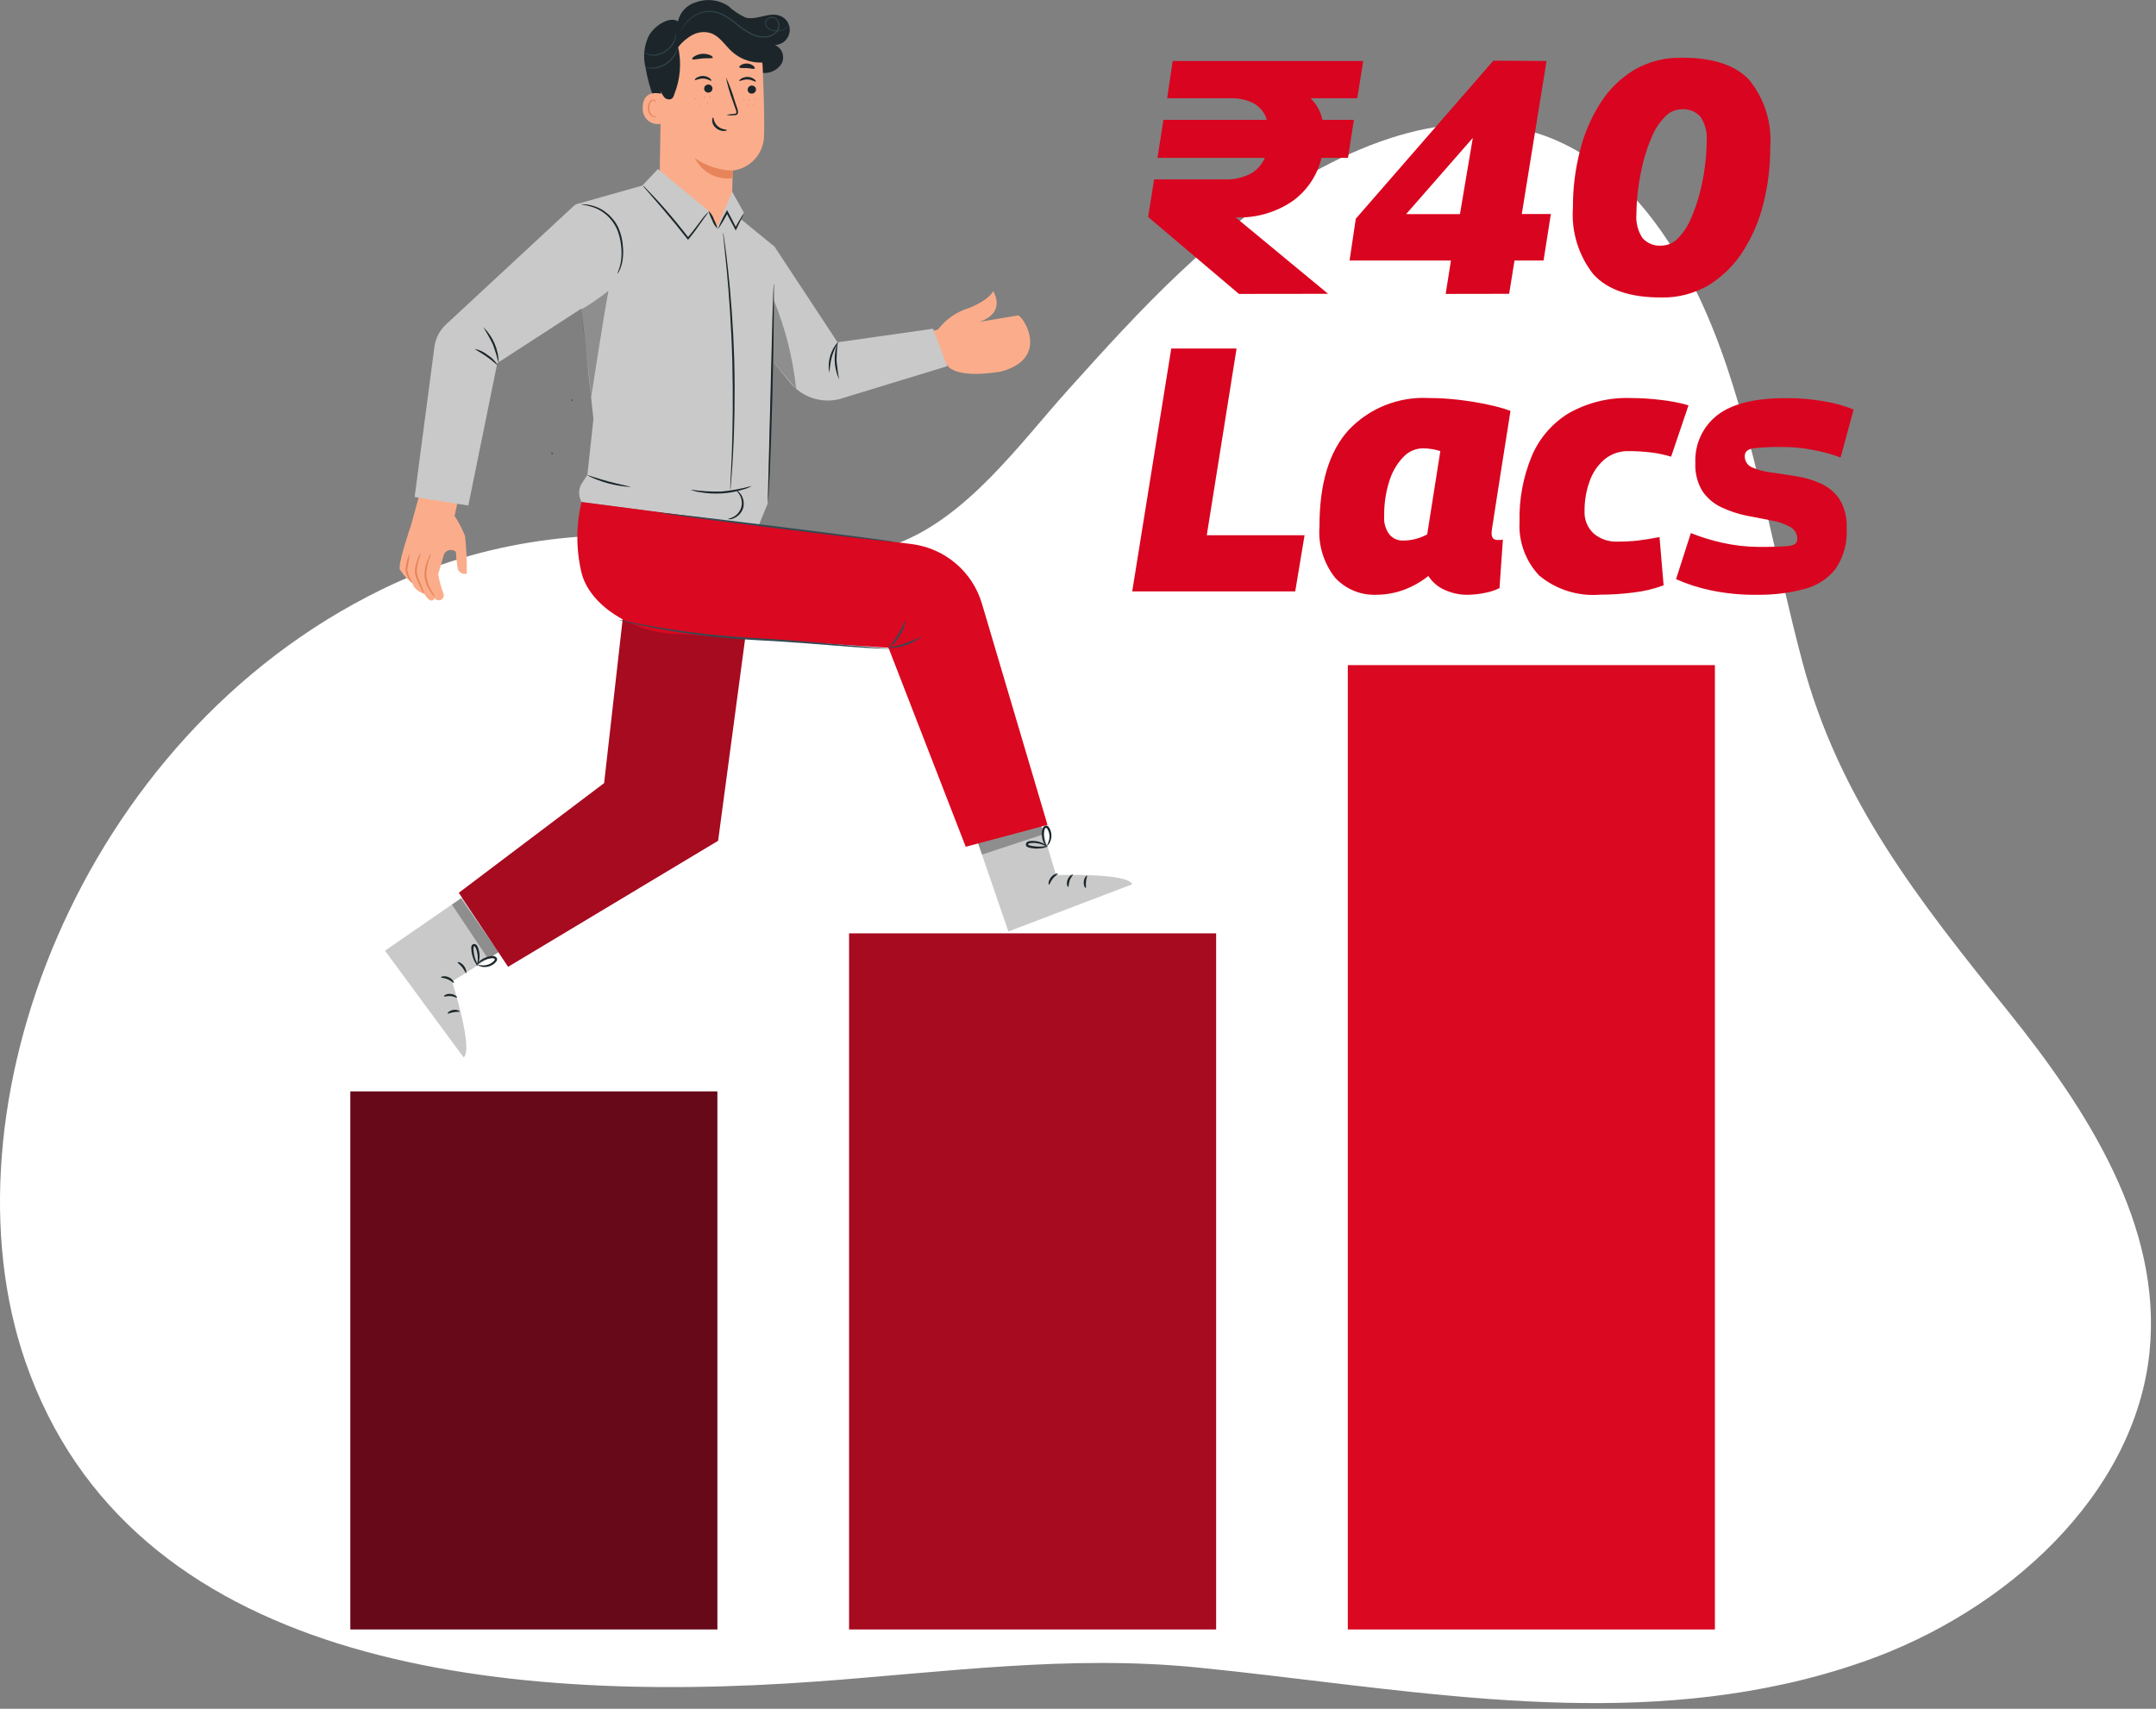 <?xml version="1.0" encoding="UTF-8"?>
<svg xmlns="http://www.w3.org/2000/svg" xmlns:xlink="http://www.w3.org/1999/xlink" width="82pt" height="65pt" viewBox="0 0 82 65" version="1.1">
<rect x="0" y="0" width="82" height="65" fill="#808080" stroke="none"/>
<defs>
<filter id="alpha" filterUnits="objectBoundingBox" x="0%" y="0%" width="100%" height="100%">
  <feColorMatrix type="matrix" in="SourceGraphic" values="0 0 0 0 1 0 0 0 0 1 0 0 0 0 1 0 0 0 1 0"/>
</filter>
<mask id="mask0">
  <g filter="url(#alpha)">
<rect x="0" y="0" width="82" height="65" style="fill:rgb(0%,0%,0%);fill-opacity:0.302;stroke:none;"/>
  </g>
</mask>
<clipPath id="clip1">
  <rect x="0" y="0" width="82" height="65"/>
</clipPath>
<g id="surface5" clip-path="url(#clip1)">
<path style=" stroke:none;fill-rule:nonzero;fill:rgb(1.176%,1.961%,1.569%);fill-opacity:1;" d="M 39.566 31.289 L 39.699 31.734 L 37.348 32.508 L 37.188 32.047 Z M 39.566 31.289 "/>
</g>
<mask id="mask1">
  <g filter="url(#alpha)">
<rect x="0" y="0" width="82" height="65" style="fill:rgb(0%,0%,0%);fill-opacity:0.302;stroke:none;"/>
  </g>
</mask>
<clipPath id="clip2">
  <rect x="0" y="0" width="82" height="65"/>
</clipPath>
<g id="surface8" clip-path="url(#clip2)">
<path style=" stroke:none;fill-rule:nonzero;fill:rgb(1.176%,1.961%,1.569%);fill-opacity:1;" d="M 18.957 36.223 L 18.566 36.473 L 17.188 34.41 L 17.531 34.172 Z M 18.957 36.223 "/>
</g>
<mask id="mask2">
  <g filter="url(#alpha)">
<rect x="0" y="0" width="82" height="65" style="fill:rgb(0%,0%,0%);fill-opacity:0.302;stroke:none;"/>
  </g>
</mask>
<clipPath id="clip3">
  <rect x="0" y="0" width="82" height="65"/>
</clipPath>
<g id="surface11" clip-path="url(#clip3)">
<path style=" stroke:none;fill-rule:nonzero;fill:rgb(1.176%,1.961%,1.569%);fill-opacity:1;" d="M 22.117 11.766 C 22.477 11.559 22.82 11.32 23.141 11.059 C 22.91 12.336 22.684 13.848 22.48 15.129 C 22.398 13.996 22.199 12.898 22.117 11.766 "/>
</g>
<mask id="mask3">
  <g filter="url(#alpha)">
<rect x="0" y="0" width="82" height="65" style="fill:rgb(0%,0%,0%);fill-opacity:0.302;stroke:none;"/>
  </g>
</mask>
<clipPath id="clip4">
  <rect x="0" y="0" width="82" height="65"/>
</clipPath>
<g id="surface14" clip-path="url(#clip4)">
<path style=" stroke:none;fill-rule:nonzero;fill:rgb(1.176%,1.961%,1.569%);fill-opacity:1;" d="M 29.375 13.727 C 29.375 13.727 30.301 14.82 30.281 14.789 C 30.156 13.629 29.871 12.492 29.43 11.414 "/>
</g>
</defs>
<g id="surface1">
<path style=" stroke:none;fill-rule:nonzero;fill:rgb(100%,100%,100%);fill-opacity:1;" d="M 67.855 64.062 C 60.473 65.688 52.93 64.168 45.535 63.43 C 40.668 62.945 35.977 63.605 31.098 63.961 C 18.691 64.871 4.934 63.27 0.965 51.793 C -2.34 42.227 3.004 28.039 14.52 22.422 C 18.504 20.477 22.559 20.094 26.516 20.492 C 28.891 20.734 31.543 21.645 34.102 20.684 C 36.801 19.672 38.801 16.855 40.625 14.828 C 43.34 11.809 46.207 8.645 49.852 6.605 C 58.211 1.926 63.18 6.488 65.691 13.988 C 66.91 17.637 67.559 21.438 68.543 25.148 C 69.938 30.41 72.961 34.23 76.371 38.465 C 79.402 42.234 82.242 46.645 81.754 51.43 C 81.199 56.859 76.312 61.312 70.867 63.211 C 69.879 63.555 68.875 63.84 67.855 64.062 "/>
<path style=" stroke:none;fill-rule:nonzero;fill:rgb(40.392%,3.529%,9.804%);fill-opacity:1;" d="M 13.324 41.516 L 27.285 41.516 L 27.285 61.984 L 13.324 61.984 Z M 13.324 41.516 "/>
<path style=" stroke:none;fill-rule:nonzero;fill:rgb(65.098%,4.314%,12.549%);fill-opacity:1;" d="M 32.293 35.504 L 46.254 35.504 L 46.254 61.984 L 32.293 61.984 Z M 32.293 35.504 "/>
<path style=" stroke:none;fill-rule:nonzero;fill:rgb(85.49%,3.137%,12.549%);fill-opacity:1;" d="M 51.262 25.301 L 65.223 25.301 L 65.223 61.984 L 51.262 61.984 Z M 51.262 25.301 "/>
<path style=" stroke:none;fill-rule:nonzero;fill:rgb(98.431%,67.843%,54.51%);fill-opacity:1;" d="M 38.688 12.004 C 38.809 11.855 40.059 13.625 38.039 14.141 C 36.227 14.422 36.023 13.883 36.023 13.883 L 34.18 14.227 L 33.73 13.027 L 35.676 12.535 C 35.973 12.145 36.383 11.859 36.852 11.719 C 37.668 11.387 37.77 11.074 37.77 11.074 C 37.77 11.074 38.309 11.879 37.246 12.246 "/>
<path style=" stroke:none;fill-rule:nonzero;fill:rgb(98.431%,67.843%,54.51%);fill-opacity:1;" d="M 17.562 18.383 L 17.289 19.625 C 17.449 19.867 17.582 20.125 17.688 20.395 C 17.738 20.867 17.762 21.348 17.754 21.824 C 17.617 21.859 17.477 21.789 17.418 21.664 C 17.375 21.441 17.352 21.219 17.34 20.992 C 17.266 20.926 17.164 20.902 17.066 20.93 C 16.973 20.957 16.898 21.031 16.871 21.129 C 16.785 21.434 16.688 21.785 16.664 21.828 C 16.707 22.086 16.773 22.34 16.867 22.582 C 16.898 22.66 16.867 22.75 16.801 22.801 C 16.73 22.852 16.637 22.848 16.57 22.797 C 16.555 22.785 16.543 22.77 16.539 22.75 C 16.539 22.75 16.41 23.047 16.141 22.594 C 16.141 22.594 15.75 22.477 15.688 22.184 C 15.496 22.043 15.336 21.867 15.207 21.664 C 15.125 21.453 15.629 19.992 15.629 19.992 L 16.199 17.922 Z M 17.562 18.383 "/>
<path style=" stroke:none;fill-rule:nonzero;fill:rgb(90.98%,51.765%,35.294%);fill-opacity:1;" d="M 16.395 21.047 C 16.344 21.121 16.301 21.199 16.273 21.285 C 16.18 21.484 16.137 21.703 16.145 21.926 C 16.172 22.145 16.258 22.352 16.387 22.531 C 16.43 22.605 16.488 22.676 16.555 22.738 C 16.52 22.656 16.477 22.578 16.43 22.504 C 16.316 22.324 16.242 22.125 16.215 21.918 C 16.207 21.707 16.242 21.496 16.316 21.301 C 16.352 21.219 16.379 21.133 16.395 21.047 Z M 16.395 21.047 "/>
<path style=" stroke:none;fill-rule:nonzero;fill:rgb(90.98%,51.765%,35.294%);fill-opacity:1;" d="M 16.016 21.031 C 15.957 21.094 15.914 21.164 15.891 21.246 C 15.859 21.328 15.832 21.414 15.812 21.5 C 15.781 21.605 15.773 21.719 15.789 21.832 C 15.812 21.938 15.852 22.043 15.898 22.141 L 16.012 22.379 C 16.043 22.457 16.082 22.527 16.133 22.59 C 16.117 22.512 16.094 22.434 16.059 22.359 C 16.031 22.289 15.996 22.207 15.961 22.117 C 15.918 22.02 15.883 21.922 15.859 21.82 C 15.848 21.715 15.852 21.613 15.875 21.512 C 15.895 21.418 15.918 21.332 15.938 21.262 C 15.98 21.117 16.023 21.039 16.016 21.031 Z M 16.016 21.031 "/>
<path style=" stroke:none;fill-rule:nonzero;fill:rgb(90.98%,51.765%,35.294%);fill-opacity:1;" d="M 15.578 21.055 C 15.496 21.238 15.441 21.434 15.426 21.637 C 15.418 21.68 15.422 21.727 15.438 21.77 C 15.449 21.809 15.461 21.844 15.477 21.879 C 15.5 21.938 15.531 21.996 15.566 22.051 C 15.625 22.145 15.68 22.188 15.688 22.184 C 15.691 22.18 15.656 22.121 15.609 22.027 C 15.586 21.98 15.559 21.922 15.535 21.855 C 15.523 21.82 15.512 21.785 15.504 21.75 C 15.492 21.719 15.488 21.684 15.492 21.648 C 15.523 21.484 15.547 21.336 15.562 21.23 C 15.574 21.172 15.578 21.113 15.578 21.055 Z M 15.578 21.055 "/>
<path style=" stroke:none;fill-rule:nonzero;fill:rgb(78.824%,78.824%,78.824%);fill-opacity:1;" d="M 35.488 12.504 L 31.855 13.02 L 29.461 9.387 L 28.156 12.25 L 30.055 14.559 C 30.504 15.105 31.219 15.348 31.906 15.188 L 36.023 13.93 Z M 35.488 12.504 "/>
<path style=" stroke:none;fill-rule:nonzero;fill:rgb(78.824%,78.824%,78.824%);fill-opacity:1;" d="M 39.422 30.793 L 40.164 33.289 C 40.164 33.289 42.883 33.191 43.062 33.637 L 38.352 35.434 L 37.035 31.598 Z M 39.422 30.793 "/>
<path style=" stroke:none;fill-rule:nonzero;fill:rgb(10.98%,14.902%,16.471%);fill-opacity:1;" d="M 40.234 33.238 C 40.242 33.258 40.129 33.309 40.039 33.426 C 39.949 33.539 39.922 33.656 39.898 33.652 C 39.871 33.652 39.863 33.508 39.973 33.371 C 40.082 33.234 40.23 33.215 40.234 33.238 Z M 40.234 33.238 "/>
<path style=" stroke:none;fill-rule:nonzero;fill:rgb(10.98%,14.902%,16.471%);fill-opacity:1;" d="M 40.805 33.273 C 40.816 33.293 40.73 33.367 40.684 33.492 C 40.641 33.621 40.652 33.73 40.629 33.738 C 40.602 33.746 40.543 33.621 40.605 33.461 C 40.664 33.305 40.797 33.254 40.805 33.273 Z M 40.805 33.273 "/>
<path style=" stroke:none;fill-rule:nonzero;fill:rgb(10.98%,14.902%,16.471%);fill-opacity:1;" d="M 41.293 33.777 C 41.273 33.789 41.203 33.684 41.219 33.531 C 41.234 33.383 41.328 33.297 41.344 33.312 C 41.359 33.328 41.312 33.422 41.305 33.543 C 41.293 33.664 41.316 33.766 41.293 33.777 Z M 41.293 33.777 "/>
<path style=" stroke:none;fill-rule:nonzero;fill:rgb(78.824%,78.824%,78.824%);fill-opacity:1;" d="M 40 32.688 C 40 32.711 39.879 32.715 39.754 32.77 C 39.625 32.824 39.535 32.898 39.516 32.883 C 39.496 32.867 39.566 32.75 39.719 32.688 C 39.875 32.625 40.008 32.664 40 32.688 Z M 40 32.688 "/>
<use xlink:href="#surface5" mask="url(#mask0)"/>
<path style=" stroke:none;fill-rule:nonzero;fill:rgb(10.98%,14.902%,16.471%);fill-opacity:1;" d="M 39.844 32.188 C 39.77 32.234 39.688 32.262 39.602 32.266 C 39.512 32.281 39.418 32.285 39.324 32.273 C 39.27 32.27 39.219 32.262 39.164 32.25 C 39.133 32.242 39.102 32.23 39.074 32.219 C 39.031 32.195 39.008 32.145 39.02 32.098 C 39.031 32.055 39.062 32.023 39.105 32.008 C 39.133 31.996 39.164 31.992 39.195 31.992 C 39.254 31.984 39.309 31.984 39.363 31.992 C 39.457 32 39.547 32.023 39.633 32.062 C 39.781 32.125 39.844 32.199 39.84 32.207 C 39.836 32.215 39.754 32.164 39.613 32.117 C 39.531 32.09 39.445 32.074 39.359 32.066 C 39.309 32.062 39.258 32.066 39.207 32.07 C 39.152 32.074 39.109 32.09 39.102 32.117 C 39.102 32.125 39.102 32.129 39.117 32.141 C 39.137 32.152 39.16 32.16 39.184 32.164 C 39.234 32.176 39.281 32.188 39.332 32.191 C 39.422 32.203 39.508 32.207 39.598 32.203 C 39.676 32.191 39.762 32.188 39.844 32.188 Z M 39.844 32.188 "/>
<path style=" stroke:none;fill-rule:nonzero;fill:rgb(10.98%,14.902%,16.471%);fill-opacity:1;" d="M 39.824 32.23 C 39.816 32.238 39.738 32.168 39.68 32.02 C 39.645 31.934 39.629 31.84 39.625 31.746 C 39.621 31.691 39.625 31.637 39.637 31.582 C 39.641 31.508 39.684 31.441 39.75 31.41 C 39.793 31.395 39.84 31.41 39.871 31.441 C 39.891 31.465 39.91 31.492 39.926 31.52 C 39.949 31.57 39.969 31.625 39.98 31.684 C 39.996 31.777 39.992 31.875 39.961 31.965 C 39.914 32.121 39.824 32.18 39.816 32.172 C 39.852 32.102 39.879 32.023 39.902 31.949 C 39.922 31.867 39.922 31.781 39.902 31.699 C 39.895 31.648 39.875 31.605 39.852 31.562 C 39.828 31.512 39.793 31.48 39.777 31.492 C 39.754 31.496 39.723 31.551 39.719 31.598 C 39.711 31.648 39.703 31.695 39.703 31.746 C 39.703 31.832 39.715 31.918 39.738 32 C 39.777 32.145 39.832 32.223 39.824 32.23 Z M 39.824 32.23 "/>
<path style=" stroke:none;fill-rule:nonzero;fill:rgb(78.824%,78.824%,78.824%);fill-opacity:1;" d="M 19.391 35.949 L 17.195 37.336 C 17.195 37.336 18.02 39.926 17.633 40.223 L 14.641 36.164 L 17.977 33.863 Z M 19.391 35.949 "/>
<path style=" stroke:none;fill-rule:nonzero;fill:rgb(10.98%,14.902%,16.471%);fill-opacity:1;" d="M 17.262 37.391 C 17.242 37.402 17.164 37.309 17.027 37.25 C 16.895 37.195 16.773 37.203 16.77 37.176 C 16.766 37.152 16.902 37.102 17.062 37.172 C 17.223 37.242 17.281 37.379 17.262 37.391 Z M 17.262 37.391 "/>
<path style=" stroke:none;fill-rule:nonzero;fill:rgb(10.98%,14.902%,16.471%);fill-opacity:1;" d="M 17.379 37.949 C 17.363 37.969 17.266 37.898 17.137 37.891 C 17.004 37.883 16.898 37.922 16.883 37.902 C 16.871 37.879 16.98 37.789 17.145 37.809 C 17.309 37.824 17.398 37.934 17.379 37.949 Z M 17.379 37.949 "/>
<path style=" stroke:none;fill-rule:nonzero;fill:rgb(10.98%,14.902%,16.471%);fill-opacity:1;" d="M 17.023 38.555 C 17.008 38.539 17.09 38.441 17.238 38.418 C 17.383 38.395 17.492 38.457 17.48 38.48 C 17.469 38.5 17.371 38.48 17.25 38.504 C 17.129 38.523 17.039 38.57 17.023 38.555 Z M 17.023 38.555 "/>
<path style=" stroke:none;fill-rule:nonzero;fill:rgb(10.98%,14.902%,16.471%);fill-opacity:1;" d="M 17.727 37.016 C 17.703 37.02 17.668 36.906 17.582 36.797 C 17.492 36.691 17.398 36.625 17.406 36.602 C 17.418 36.578 17.547 36.613 17.648 36.746 C 17.746 36.879 17.75 37.016 17.727 37.016 Z M 17.727 37.016 "/>
<use xlink:href="#surface8" mask="url(#mask1)"/>
<path style=" stroke:none;fill-rule:nonzero;fill:rgb(10.98%,14.902%,16.471%);fill-opacity:1;" d="M 18.164 36.73 C 18.156 36.734 18.09 36.66 18.023 36.52 C 17.988 36.434 17.961 36.348 17.941 36.254 C 17.934 36.203 17.926 36.148 17.926 36.094 C 17.922 36.059 17.922 36.027 17.93 35.996 C 17.941 35.945 17.984 35.914 18.031 35.91 C 18.074 35.91 18.117 35.934 18.141 35.969 C 18.16 35.996 18.172 36.023 18.184 36.055 C 18.203 36.105 18.215 36.16 18.227 36.215 C 18.242 36.305 18.246 36.402 18.23 36.492 C 18.207 36.652 18.156 36.738 18.145 36.73 C 18.137 36.727 18.164 36.637 18.172 36.488 C 18.176 36.402 18.168 36.312 18.148 36.23 C 18.137 36.18 18.125 36.129 18.105 36.082 C 18.086 36.035 18.059 35.992 18.035 35.996 C 18.023 35.996 18.02 36 18.012 36.016 C 18.008 36.039 18.008 36.062 18.008 36.086 C 18.012 36.227 18.035 36.363 18.082 36.496 C 18.117 36.57 18.145 36.648 18.164 36.73 Z M 18.164 36.73 "/>
<path style=" stroke:none;fill-rule:nonzero;fill:rgb(10.98%,14.902%,16.471%);fill-opacity:1;" d="M 18.117 36.723 C 18.109 36.715 18.156 36.625 18.281 36.527 C 18.355 36.473 18.441 36.43 18.531 36.402 C 18.582 36.387 18.637 36.375 18.691 36.367 C 18.766 36.352 18.84 36.375 18.887 36.43 C 18.914 36.469 18.914 36.52 18.887 36.555 C 18.871 36.582 18.848 36.609 18.824 36.629 C 18.785 36.672 18.738 36.703 18.684 36.727 C 18.598 36.77 18.504 36.789 18.41 36.785 C 18.246 36.777 18.164 36.707 18.168 36.703 C 18.25 36.715 18.328 36.723 18.406 36.723 C 18.492 36.719 18.574 36.695 18.652 36.656 C 18.695 36.633 18.734 36.605 18.77 36.57 C 18.809 36.535 18.832 36.492 18.816 36.48 C 18.785 36.453 18.738 36.445 18.699 36.453 C 18.648 36.457 18.602 36.465 18.551 36.477 C 18.469 36.5 18.391 36.535 18.316 36.578 C 18.191 36.656 18.129 36.73 18.117 36.723 Z M 18.117 36.723 "/>
<path style=" stroke:none;fill-rule:nonzero;fill:rgb(10.98%,14.902%,16.471%);fill-opacity:1;" d="M 29.668 0.602 C 29.254 0.438 28.785 0.785 28.355 0.668 C 28.109 0.555 27.887 0.402 27.688 0.219 C 27.328 -0.012 26.883 -0.062 26.48 0.082 C 26.133 0.176 25.863 0.457 25.785 0.812 C 25.473 0.602 24.895 0.973 24.68 1.355 C 24.492 1.738 24.449 2.172 24.555 2.586 C 24.68 3.336 24.953 4.055 25.355 4.699 C 25.391 4.754 25.449 4.82 25.512 4.797 C 25.559 4.781 25.574 4.73 25.586 4.684 C 25.656 4.293 25.68 3.895 25.652 3.5 C 25.629 3.105 25.684 2.707 25.812 2.336 C 25.953 1.953 26.281 1.676 26.68 1.602 C 26.973 1.582 27.262 1.668 27.5 1.844 C 27.742 2.008 27.953 2.215 28.184 2.395 C 28.406 2.586 28.676 2.715 28.965 2.77 C 29.258 2.812 29.555 2.684 29.719 2.434 C 29.793 2.309 29.805 2.156 29.758 2.016 C 29.711 1.879 29.605 1.77 29.473 1.711 C 29.746 1.707 29.98 1.508 30.027 1.238 C 30.078 0.969 29.93 0.699 29.672 0.602 Z M 29.668 0.602 "/>
<path style=" stroke:none;fill-rule:nonzero;fill:rgb(98.431%,67.843%,54.51%);fill-opacity:1;" d="M 27.848 7.332 L 27.867 6.488 C 28.512 6.41 29.012 5.887 29.055 5.238 C 29.082 4.699 29.051 3.582 29.008 2.57 C 28.965 1.48 28.094 0.609 27.008 0.566 L 26.902 0.559 C 25.734 0.582 25.102 1.586 25.152 2.754 L 25.082 7.273 C 25.07 8.035 25.672 8.664 26.434 8.68 L 26.48 9.098 C 27.242 9.113 27.828 8.098 27.848 7.332 Z M 27.848 7.332 "/>
<path style=" stroke:none;fill-rule:nonzero;fill:rgb(90.98%,51.765%,35.294%);fill-opacity:1;" d="M 27.871 6.488 C 27.355 6.477 26.852 6.312 26.43 6.016 C 26.691 6.551 27.27 6.859 27.863 6.777 Z M 27.871 6.488 "/>
<path style=" stroke:none;fill-rule:nonzero;fill:rgb(10.98%,14.902%,16.471%);fill-opacity:1;" d="M 28.754 3.406 C 28.75 3.492 28.68 3.562 28.594 3.562 C 28.551 3.562 28.512 3.547 28.48 3.52 C 28.453 3.492 28.434 3.453 28.434 3.41 C 28.438 3.324 28.508 3.254 28.594 3.254 C 28.637 3.254 28.676 3.27 28.707 3.297 C 28.734 3.324 28.754 3.363 28.754 3.406 Z M 28.754 3.406 "/>
<path style=" stroke:none;fill-rule:nonzero;fill:rgb(10.98%,14.902%,16.471%);fill-opacity:1;" d="M 28.746 3.105 C 28.727 3.125 28.609 3.031 28.438 3.023 C 28.262 3.016 28.137 3.098 28.117 3.078 C 28.109 3.066 28.133 3.031 28.188 2.992 C 28.266 2.945 28.355 2.922 28.445 2.926 C 28.535 2.93 28.621 2.961 28.691 3.016 C 28.742 3.059 28.758 3.098 28.746 3.105 Z M 28.746 3.105 "/>
<path style=" stroke:none;fill-rule:nonzero;fill:rgb(10.98%,14.902%,16.471%);fill-opacity:1;" d="M 27.098 3.367 C 27.098 3.453 27.027 3.523 26.941 3.523 C 26.898 3.523 26.859 3.512 26.828 3.48 C 26.797 3.453 26.781 3.414 26.781 3.371 C 26.781 3.285 26.852 3.215 26.941 3.215 C 26.98 3.215 27.023 3.23 27.051 3.258 C 27.082 3.289 27.098 3.328 27.098 3.367 Z M 27.098 3.367 "/>
<path style=" stroke:none;fill-rule:nonzero;fill:rgb(10.98%,14.902%,16.471%);fill-opacity:1;" d="M 27.055 3.07 C 27.035 3.09 26.918 2.996 26.746 2.988 C 26.574 2.984 26.445 3.066 26.426 3.043 C 26.418 3.035 26.438 2.992 26.496 2.957 C 26.652 2.859 26.852 2.867 27 2.98 C 27.047 3.023 27.066 3.062 27.055 3.07 Z M 27.055 3.07 "/>
<path style=" stroke:none;fill-rule:nonzero;fill:rgb(10.98%,14.902%,16.471%);fill-opacity:1;" d="M 27.629 4.371 C 27.723 4.348 27.816 4.336 27.91 4.332 C 27.953 4.328 27.996 4.324 28.004 4.293 C 28.012 4.246 28 4.203 27.98 4.16 L 27.863 3.824 C 27.754 3.535 27.668 3.238 27.609 2.934 C 27.738 3.215 27.848 3.504 27.934 3.801 L 28.047 4.141 C 28.07 4.195 28.074 4.258 28.062 4.316 C 28.047 4.348 28.02 4.371 27.984 4.379 C 27.961 4.383 27.938 4.383 27.914 4.383 C 27.816 4.395 27.723 4.391 27.629 4.371 Z M 27.629 4.371 "/>
<path style=" stroke:none;fill-rule:nonzero;fill:rgb(10.98%,14.902%,16.471%);fill-opacity:1;" d="M 27.117 4.469 C 27.145 4.469 27.137 4.656 27.293 4.797 C 27.449 4.938 27.648 4.922 27.648 4.949 C 27.648 4.961 27.602 4.984 27.52 4.984 C 27.41 4.98 27.305 4.938 27.223 4.863 C 27.141 4.797 27.094 4.699 27.086 4.594 C 27.082 4.516 27.105 4.469 27.117 4.469 Z M 27.117 4.469 "/>
<path style=" stroke:none;fill-rule:nonzero;fill:rgb(10.98%,14.902%,16.471%);fill-opacity:1;" d="M 27.109 2.191 C 27.09 2.234 26.918 2.207 26.719 2.223 C 26.516 2.242 26.352 2.289 26.328 2.246 C 26.316 2.223 26.348 2.18 26.414 2.141 C 26.594 2.031 26.816 2.016 27.012 2.098 C 27.078 2.129 27.117 2.168 27.109 2.191 Z M 27.109 2.191 "/>
<path style=" stroke:none;fill-rule:nonzero;fill:rgb(10.98%,14.902%,16.471%);fill-opacity:1;" d="M 28.703 2.605 C 28.672 2.645 28.555 2.598 28.41 2.59 C 28.27 2.582 28.148 2.605 28.121 2.562 C 28.109 2.543 28.129 2.504 28.184 2.473 C 28.332 2.387 28.516 2.398 28.652 2.504 C 28.703 2.547 28.719 2.59 28.703 2.605 Z M 28.703 2.605 "/>
<path style=" stroke:none;fill-rule:nonzero;fill:rgb(98.431%,67.843%,54.51%);fill-opacity:1;" d="M 25.215 3.586 C 25.195 3.578 24.453 3.328 24.445 4.094 C 24.43 4.289 24.512 4.48 24.668 4.602 C 24.82 4.719 25.027 4.754 25.211 4.688 C 25.215 4.664 25.215 3.586 25.215 3.586 Z M 25.215 3.586 "/>
<path style=" stroke:none;fill-rule:nonzero;fill:rgb(90.98%,51.765%,35.294%);fill-opacity:1;" d="M 24.98 4.395 C 24.977 4.395 24.969 4.402 24.945 4.414 C 24.914 4.426 24.879 4.426 24.848 4.414 C 24.746 4.348 24.688 4.234 24.695 4.117 C 24.695 4.051 24.707 3.984 24.734 3.926 C 24.75 3.875 24.789 3.84 24.836 3.824 C 24.867 3.816 24.902 3.832 24.914 3.863 C 24.922 3.883 24.922 3.898 24.922 3.898 C 24.926 3.898 24.938 3.887 24.934 3.855 C 24.93 3.836 24.918 3.816 24.906 3.805 C 24.883 3.789 24.855 3.781 24.832 3.785 C 24.766 3.797 24.715 3.844 24.691 3.902 C 24.656 3.969 24.641 4.043 24.641 4.117 C 24.633 4.258 24.707 4.391 24.836 4.449 C 24.875 4.465 24.922 4.457 24.957 4.43 C 24.977 4.414 24.984 4.398 24.98 4.395 Z M 24.98 4.395 "/>
<path style=" stroke:none;fill-rule:nonzero;fill:rgb(10.98%,14.902%,16.471%);fill-opacity:1;" d="M 29.258 2.344 C 28.75 2.453 28.219 2.309 27.836 1.961 C 27.57 1.719 27.375 1.379 27.035 1.262 C 26.805 1.188 26.555 1.215 26.34 1.328 C 26.129 1.441 25.941 1.602 25.793 1.793 C 25.926 2.391 25.875 3.016 25.645 3.586 C 25.633 3.652 25.598 3.711 25.547 3.758 C 25.441 3.809 25.312 3.773 25.246 3.676 C 25.137 3.531 25.07 3.355 25.059 3.172 C 24.996 2.758 25.012 2.336 25.113 1.93 C 25.219 1.52 25.438 1.152 25.75 0.871 C 26.148 0.527 26.668 0.355 27.195 0.391 C 27.719 0.426 28.215 0.625 28.617 0.965 C 28.812 1.109 28.965 1.305 29.066 1.523 "/>
<path style=" stroke:none;fill-rule:nonzero;fill:rgb(20.392%,28.627%,32.157%);fill-opacity:1;" d="M 29.98 0.883 C 29.98 0.906 29.977 0.93 29.973 0.949 C 29.949 1.012 29.91 1.066 29.855 1.105 C 29.773 1.16 29.672 1.191 29.566 1.188 C 29.504 1.188 29.441 1.184 29.379 1.168 C 29.309 1.152 29.242 1.121 29.188 1.07 C 29.125 1.016 29.094 0.934 29.102 0.848 C 29.117 0.758 29.184 0.688 29.27 0.66 C 29.312 0.645 29.363 0.641 29.41 0.648 C 29.457 0.656 29.504 0.68 29.539 0.711 C 29.609 0.785 29.648 0.883 29.641 0.984 C 29.637 1.094 29.59 1.191 29.508 1.262 C 29.43 1.336 29.332 1.387 29.227 1.41 C 29.004 1.449 28.773 1.418 28.574 1.312 C 28.379 1.211 28.191 1.09 28.023 0.945 C 27.867 0.816 27.699 0.699 27.523 0.598 C 27.363 0.508 27.188 0.457 27.004 0.449 C 26.844 0.445 26.688 0.48 26.539 0.547 C 26.332 0.645 26.148 0.797 26.016 0.988 C 25.965 1.055 25.934 1.109 25.91 1.145 L 25.875 1.203 L 25.906 1.141 C 25.934 1.086 25.965 1.031 26.004 0.977 C 26.137 0.781 26.316 0.625 26.527 0.52 C 26.676 0.449 26.84 0.414 27.004 0.414 C 27.191 0.422 27.375 0.473 27.539 0.562 C 27.719 0.668 27.887 0.785 28.047 0.914 C 28.215 1.055 28.398 1.176 28.59 1.273 C 28.785 1.375 29.004 1.41 29.219 1.371 C 29.316 1.348 29.41 1.301 29.484 1.234 C 29.555 1.168 29.598 1.078 29.605 0.984 C 29.613 0.891 29.582 0.801 29.516 0.734 C 29.453 0.68 29.363 0.66 29.281 0.691 C 29.203 0.711 29.145 0.773 29.129 0.852 C 29.125 0.926 29.152 1 29.207 1.051 C 29.258 1.098 29.316 1.129 29.383 1.145 C 29.445 1.156 29.508 1.164 29.566 1.164 C 29.668 1.172 29.766 1.145 29.848 1.09 C 29.898 1.055 29.941 1.004 29.965 0.945 C 29.969 0.926 29.977 0.906 29.98 0.883 Z M 29.98 0.883 "/>
<path style=" stroke:none;fill-rule:nonzero;fill:rgb(20.392%,28.627%,32.157%);fill-opacity:1;" d="M 24.516 2.008 C 24.59 2.039 24.668 2.062 24.746 2.078 C 24.832 2.09 24.922 2.086 25.004 2.062 C 25.109 2.035 25.207 1.992 25.297 1.938 C 25.461 1.832 25.586 1.676 25.656 1.492 C 25.684 1.418 25.703 1.34 25.715 1.258 C 25.719 1.281 25.719 1.305 25.715 1.324 C 25.711 1.387 25.699 1.445 25.68 1.504 C 25.617 1.695 25.488 1.859 25.316 1.969 C 25.223 2.027 25.117 2.07 25.012 2.098 C 24.922 2.117 24.832 2.121 24.742 2.105 C 24.68 2.094 24.625 2.074 24.57 2.047 C 24.551 2.039 24.531 2.023 24.516 2.008 Z M 24.516 2.008 "/>
<path style=" stroke:none;fill-rule:nonzero;fill:rgb(20.392%,28.627%,32.157%);fill-opacity:1;" d="M 24.527 2.566 C 24.527 2.559 24.617 2.582 24.762 2.578 C 25.145 2.574 25.496 2.363 25.676 2.023 C 25.746 1.898 25.766 1.809 25.773 1.809 C 25.773 1.832 25.77 1.852 25.766 1.871 C 25.75 1.93 25.727 1.984 25.703 2.035 C 25.527 2.395 25.16 2.617 24.762 2.605 C 24.703 2.605 24.645 2.598 24.59 2.586 C 24.566 2.582 24.547 2.574 24.527 2.566 Z M 24.527 2.566 "/>
<path style=" stroke:none;fill-rule:nonzero;fill:rgb(90.98%,51.765%,35.294%);fill-opacity:1;" d="M 26.453 3.777 C 26.449 3.781 26.445 3.777 26.441 3.773 C 26.438 3.773 26.434 3.766 26.434 3.762 C 26.434 3.75 26.438 3.742 26.449 3.738 C 26.453 3.738 26.461 3.738 26.465 3.742 C 26.469 3.746 26.469 3.75 26.469 3.758 C 26.473 3.762 26.469 3.766 26.469 3.77 C 26.465 3.773 26.461 3.777 26.453 3.777 Z M 26.453 3.777 "/>
<path style=" stroke:none;fill-rule:nonzero;fill:rgb(90.98%,51.765%,35.294%);fill-opacity:1;" d="M 26.789 3.719 C 26.781 3.719 26.777 3.719 26.773 3.715 C 26.77 3.711 26.766 3.703 26.766 3.699 C 26.766 3.684 26.77 3.672 26.777 3.672 C 26.789 3.668 26.801 3.68 26.801 3.691 C 26.805 3.703 26.797 3.715 26.789 3.719 Z M 26.789 3.719 "/>
<path style=" stroke:none;fill-rule:nonzero;fill:rgb(90.98%,51.765%,35.294%);fill-opacity:1;" d="M 27.008 3.723 C 26.996 3.723 26.988 3.707 26.988 3.691 C 26.988 3.672 26.992 3.66 27.004 3.66 C 27.012 3.66 27.023 3.672 27.023 3.688 C 27.023 3.707 27.02 3.723 27.008 3.723 Z M 27.008 3.723 "/>
<path style=" stroke:none;fill-rule:nonzero;fill:rgb(90.98%,51.765%,35.294%);fill-opacity:1;" d="M 26.609 3.992 C 26.598 3.992 26.59 3.988 26.59 3.98 C 26.59 3.973 26.598 3.969 26.609 3.969 C 26.621 3.969 26.629 3.973 26.629 3.98 C 26.629 3.988 26.621 3.992 26.609 3.992 Z M 26.609 3.992 "/>
<path style=" stroke:none;fill-rule:nonzero;fill:rgb(90.98%,51.765%,35.294%);fill-opacity:1;" d="M 26.91 3.934 C 26.906 3.934 26.902 3.934 26.898 3.93 C 26.895 3.926 26.895 3.918 26.895 3.914 C 26.895 3.902 26.898 3.891 26.91 3.891 C 26.922 3.891 26.93 3.902 26.93 3.914 C 26.934 3.922 26.922 3.934 26.91 3.934 Z M 26.91 3.934 "/>
<path style=" stroke:none;fill-rule:nonzero;fill:rgb(90.98%,51.765%,35.294%);fill-opacity:1;" d="M 28.488 3.812 C 28.477 3.812 28.469 3.805 28.465 3.793 C 28.465 3.781 28.473 3.77 28.48 3.77 C 28.488 3.77 28.492 3.77 28.496 3.773 C 28.5 3.777 28.504 3.781 28.504 3.785 C 28.504 3.797 28.496 3.809 28.488 3.812 Z M 28.488 3.812 "/>
<path style=" stroke:none;fill-rule:nonzero;fill:rgb(90.98%,51.765%,35.294%);fill-opacity:1;" d="M 28.715 3.797 C 28.703 3.797 28.695 3.789 28.691 3.773 C 28.691 3.762 28.699 3.75 28.711 3.75 C 28.723 3.754 28.73 3.762 28.73 3.773 C 28.73 3.785 28.723 3.797 28.715 3.797 Z M 28.715 3.797 "/>
<path style=" stroke:none;fill-rule:nonzero;fill:rgb(90.98%,51.765%,35.294%);fill-opacity:1;" d="M 28.289 3.809 C 28.281 3.809 28.27 3.805 28.27 3.797 C 28.27 3.785 28.273 3.777 28.285 3.777 C 28.293 3.773 28.297 3.777 28.301 3.781 C 28.305 3.785 28.309 3.793 28.305 3.797 C 28.301 3.805 28.297 3.809 28.289 3.809 Z M 28.289 3.809 "/>
<path style=" stroke:none;fill-rule:nonzero;fill:rgb(90.98%,51.765%,35.294%);fill-opacity:1;" d="M 28.445 4.039 C 28.438 4.043 28.426 4.035 28.422 4.023 C 28.418 4.02 28.418 4.016 28.422 4.008 C 28.422 4.004 28.426 4 28.43 4 C 28.441 3.992 28.453 4 28.457 4.012 C 28.461 4.02 28.457 4.035 28.445 4.039 Z M 28.445 4.039 "/>
<path style=" stroke:none;fill-rule:nonzero;fill:rgb(90.98%,51.765%,35.294%);fill-opacity:1;" d="M 28.641 4.008 C 28.633 4.008 28.625 3.996 28.629 3.988 C 28.633 3.98 28.641 3.973 28.652 3.977 C 28.66 3.98 28.664 3.988 28.664 4 C 28.66 4.008 28.648 4.012 28.641 4.008 Z M 28.641 4.008 "/>
<path style=" stroke:none;fill-rule:nonzero;fill:rgb(65.098%,4.314%,12.549%);fill-opacity:1;" d="M 23.785 22.641 L 22.977 29.789 L 17.449 33.961 L 19.324 36.777 L 27.312 31.984 L 28.48 23.25 Z M 23.785 22.641 "/>
<path style=" stroke:none;fill-rule:nonzero;fill:rgb(78.824%,78.824%,78.824%);fill-opacity:1;" d="M 21.883 7.777 L 16.965 12.34 C 16.723 12.562 16.57 12.863 16.523 13.188 L 15.77 18.906 L 17.812 19.23 L 18.914 13.812 L 23.547 10.809 Z M 21.883 7.777 "/>
<path style=" stroke:none;fill-rule:nonzero;fill:rgb(78.824%,78.824%,78.824%);fill-opacity:1;" d="M 28.172 8.332 L 28.289 8.082 L 27.848 7.297 L 27.281 8.637 L 26.949 8.023 L 25.023 6.43 L 24.43 7.059 L 21.883 7.777 L 21.91 7.848 L 22.117 11.766 L 22.57 15.938 L 22.34 18.062 L 22.133 18.379 C 22.008 18.574 21.992 18.816 22.086 19.027 L 22.113 19.094 L 28.855 19.992 L 29.207 19.133 L 29.465 9.387 Z M 28.172 8.332 "/>
<path style=" stroke:none;fill-rule:nonzero;fill:rgb(85.49%,3.137%,12.549%);fill-opacity:1;" d="M 37.348 22.969 C 36.988 21.742 35.934 20.852 34.664 20.695 L 28.887 19.977 L 22.117 19.098 C 21.906 19.98 21.906 20.902 22.117 21.785 C 22.426 23.039 24.035 24 25.484 24.098 L 33.793 24.641 L 36.73 32.211 L 39.84 31.379 Z M 37.348 22.969 "/>
<path style=" stroke:none;fill-rule:nonzero;fill:rgb(20.392%,28.627%,32.157%);fill-opacity:1;" d="M 33.836 24.68 C 33.801 24.684 33.766 24.684 33.73 24.68 L 33.43 24.668 C 33.168 24.66 32.789 24.637 32.32 24.602 C 31.383 24.535 30.094 24.414 28.66 24.344 C 27.438 24.273 26.219 24.133 25.016 23.914 C 24.555 23.828 24.184 23.746 23.926 23.688 C 23.797 23.656 23.699 23.629 23.633 23.613 C 23.598 23.605 23.566 23.594 23.535 23.582 C 23.57 23.582 23.605 23.59 23.641 23.598 L 23.934 23.656 C 24.191 23.711 24.566 23.785 25.027 23.863 C 26.234 24.066 27.449 24.203 28.668 24.27 C 30.102 24.34 31.391 24.473 32.328 24.551 C 32.789 24.59 33.164 24.621 33.434 24.641 L 33.734 24.668 C 33.77 24.668 33.805 24.672 33.836 24.68 Z M 33.836 24.68 "/>
<path style=" stroke:none;fill-rule:nonzero;fill:rgb(20.392%,28.627%,32.157%);fill-opacity:1;" d="M 34.441 23.598 C 34.41 23.809 34.332 24.012 34.211 24.188 C 34.109 24.375 33.961 24.535 33.785 24.656 C 33.77 24.641 33.969 24.441 34.148 24.148 C 34.324 23.855 34.418 23.59 34.441 23.598 Z M 34.441 23.598 "/>
<path style=" stroke:none;fill-rule:nonzero;fill:rgb(20.392%,28.627%,32.157%);fill-opacity:1;" d="M 35.043 24.227 C 34.684 24.5 34.242 24.648 33.789 24.652 C 33.785 24.629 34.082 24.59 34.426 24.473 C 34.773 24.355 35.035 24.211 35.043 24.227 Z M 35.043 24.227 "/>
<path style=" stroke:none;fill-rule:nonzero;fill:rgb(20.392%,28.627%,32.157%);fill-opacity:1;" d="M 25.016 19.496 C 25.016 19.477 27.039 19.711 29.531 20.023 C 32.027 20.332 34.047 20.598 34.043 20.617 C 34.039 20.637 32.016 20.402 29.523 20.094 C 27.031 19.785 25.012 19.516 25.016 19.496 Z M 25.016 19.496 "/>
<path style=" stroke:none;fill-rule:nonzero;fill:rgb(10.98%,14.902%,16.471%);fill-opacity:1;" d="M 23.473 10.418 C 23.543 10.262 23.594 10.098 23.621 9.926 C 23.645 9.742 23.645 9.555 23.625 9.371 C 23.605 9.145 23.551 8.926 23.465 8.715 C 23.371 8.508 23.234 8.324 23.066 8.176 C 22.926 8.055 22.77 7.961 22.594 7.895 C 22.434 7.84 22.266 7.801 22.098 7.773 C 22.141 7.766 22.191 7.766 22.234 7.773 C 22.363 7.781 22.492 7.809 22.613 7.848 C 22.797 7.906 22.965 8.004 23.109 8.129 C 23.289 8.281 23.434 8.473 23.531 8.688 C 23.621 8.906 23.676 9.133 23.691 9.367 C 23.711 9.559 23.703 9.75 23.672 9.938 C 23.648 10.066 23.609 10.188 23.555 10.305 C 23.535 10.348 23.508 10.387 23.473 10.418 Z M 23.473 10.418 "/>
<use xlink:href="#surface11" mask="url(#mask2)"/>
<path style=" stroke:none;fill-rule:nonzero;fill:rgb(10.98%,14.902%,16.471%);fill-opacity:1;" d="M 18.066 13.273 C 18.242 13.312 18.406 13.391 18.547 13.504 C 18.703 13.602 18.832 13.73 18.926 13.887 C 18.91 13.898 18.746 13.73 18.508 13.566 C 18.27 13.398 18.055 13.293 18.066 13.273 Z M 18.066 13.273 "/>
<path style=" stroke:none;fill-rule:nonzero;fill:rgb(10.98%,14.902%,16.471%);fill-opacity:1;" d="M 18.379 12.441 C 18.754 12.805 18.965 13.301 18.969 13.824 C 18.906 13.578 18.832 13.336 18.746 13.102 C 18.637 12.875 18.512 12.656 18.379 12.441 Z M 18.379 12.441 "/>
<path style=" stroke:none;fill-rule:nonzero;fill:rgb(10.98%,14.902%,16.471%);fill-opacity:1;" d="M 21.766 15.219 C 21.77 15.238 21.766 15.254 21.758 15.258 C 21.75 15.258 21.742 15.242 21.738 15.223 C 21.734 15.207 21.738 15.188 21.746 15.188 C 21.754 15.184 21.762 15.203 21.766 15.219 Z M 21.766 15.219 "/>
<path style=" stroke:none;fill-rule:nonzero;fill:rgb(10.98%,14.902%,16.471%);fill-opacity:1;" d="M 29.207 19.129 C 29.199 19.102 29.199 19.074 29.203 19.043 L 29.207 18.801 C 29.211 18.578 29.219 18.277 29.23 17.91 C 29.25 17.145 29.277 16.109 29.305 14.965 C 29.336 13.82 29.363 12.785 29.379 12.023 C 29.395 11.652 29.402 11.352 29.41 11.133 L 29.422 10.887 C 29.418 10.859 29.422 10.832 29.43 10.801 C 29.434 10.832 29.434 10.859 29.434 10.887 L 29.434 11.133 L 29.43 12.023 C 29.422 12.777 29.406 13.816 29.379 14.965 C 29.348 16.113 29.312 17.156 29.281 17.91 C 29.262 18.285 29.246 18.59 29.234 18.801 L 29.215 19.043 C 29.215 19.074 29.211 19.102 29.207 19.129 Z M 29.207 19.129 "/>
<path style=" stroke:none;fill-rule:nonzero;fill:rgb(10.98%,14.902%,16.471%);fill-opacity:1;" d="M 31.535 14.16 C 31.469 13.746 31.59 13.324 31.867 13.008 C 31.887 13.02 31.734 13.246 31.641 13.566 C 31.551 13.887 31.559 14.16 31.535 14.16 Z M 31.535 14.16 "/>
<path style=" stroke:none;fill-rule:nonzero;fill:rgb(10.98%,14.902%,16.471%);fill-opacity:1;" d="M 31.918 14.438 C 31.707 13.984 31.688 13.461 31.867 12.992 C 31.836 13.234 31.82 13.477 31.816 13.719 C 31.84 13.957 31.871 14.199 31.918 14.438 Z M 31.918 14.438 "/>
<use xlink:href="#surface14" mask="url(#mask3)"/>
<path style=" stroke:none;fill-rule:nonzero;fill:rgb(10.98%,14.902%,16.471%);fill-opacity:1;" d="M 26.953 8.055 C 26.961 8.059 26.879 8.164 26.746 8.348 C 26.613 8.531 26.438 8.801 26.195 9.09 L 26.168 9.121 L 26.141 9.09 L 25.719 8.562 C 25.375 8.141 25.055 7.77 24.82 7.5 L 24.547 7.184 C 24.48 7.109 24.449 7.066 24.453 7.062 C 24.496 7.09 24.535 7.125 24.566 7.164 C 24.637 7.234 24.738 7.34 24.859 7.469 C 25.105 7.727 25.43 8.094 25.773 8.516 C 25.926 8.703 26.066 8.883 26.195 9.047 L 26.145 9.047 C 26.387 8.766 26.57 8.5 26.711 8.32 C 26.781 8.223 26.863 8.133 26.953 8.055 Z M 26.953 8.055 "/>
<path style=" stroke:none;fill-rule:nonzero;fill:rgb(10.98%,14.902%,16.471%);fill-opacity:1;" d="M 28.266 8.156 C 28.258 8.211 28.234 8.266 28.203 8.316 C 28.16 8.414 28.086 8.547 28.012 8.707 L 27.98 8.766 L 27.953 8.711 L 27.754 8.336 L 27.621 8.082 L 27.684 8.082 C 27.574 8.305 27.445 8.523 27.297 8.727 C 27.387 8.492 27.496 8.266 27.621 8.051 L 27.652 7.988 L 27.684 8.051 L 27.816 8.301 L 28.008 8.676 L 27.953 8.68 C 28.035 8.516 28.117 8.387 28.172 8.297 C 28.227 8.203 28.258 8.152 28.266 8.156 Z M 28.266 8.156 "/>
<path style=" stroke:none;fill-rule:nonzero;fill:rgb(10.98%,14.902%,16.471%);fill-opacity:1;" d="M 27.289 8.695 C 27.195 8.609 27.125 8.496 27.086 8.375 C 27.027 8.262 26.98 8.145 26.949 8.023 C 27.043 8.109 27.113 8.219 27.152 8.344 C 27.211 8.457 27.258 8.574 27.289 8.695 Z M 27.289 8.695 "/>
<path style=" stroke:none;fill-rule:nonzero;fill:rgb(10.98%,14.902%,16.471%);fill-opacity:1;" d="M 28.012 18.656 C 28.016 18.648 28.098 18.688 28.176 18.801 C 28.281 18.953 28.312 19.145 28.266 19.324 C 28.211 19.5 28.078 19.645 27.906 19.715 C 27.84 19.75 27.762 19.762 27.688 19.746 C 27.688 19.734 27.77 19.727 27.883 19.668 C 28.031 19.594 28.141 19.461 28.191 19.305 C 28.238 19.145 28.215 18.973 28.133 18.828 C 28.07 18.715 28 18.664 28.012 18.656 Z M 28.012 18.656 "/>
<path style=" stroke:none;fill-rule:nonzero;fill:rgb(10.98%,14.902%,16.471%);fill-opacity:1;" d="M 27.504 8.848 C 27.512 8.879 27.52 8.914 27.523 8.945 L 27.562 9.23 C 27.598 9.473 27.645 9.832 27.691 10.273 C 27.789 11.156 27.887 12.379 27.926 13.734 C 27.961 15.09 27.93 16.32 27.883 17.203 C 27.859 17.648 27.836 18.008 27.812 18.254 L 27.789 18.539 C 27.789 18.574 27.781 18.605 27.773 18.637 C 27.77 18.605 27.77 18.574 27.773 18.539 L 27.785 18.254 C 27.801 18.008 27.816 17.648 27.836 17.207 C 27.867 16.32 27.887 15.094 27.852 13.738 C 27.816 12.387 27.723 11.164 27.641 10.281 C 27.598 9.84 27.562 9.484 27.535 9.234 L 27.508 8.953 C 27.5 8.918 27.5 8.883 27.504 8.848 Z M 27.504 8.848 "/>
<path style=" stroke:none;fill-rule:nonzero;fill:rgb(10.98%,14.902%,16.471%);fill-opacity:1;" d="M 28.594 18.484 C 28.496 18.543 28.387 18.59 28.273 18.617 C 28.004 18.703 27.723 18.754 27.441 18.77 C 27.16 18.785 26.879 18.77 26.602 18.719 C 26.484 18.703 26.371 18.672 26.262 18.625 C 26.652 18.684 27.047 18.707 27.438 18.699 C 27.828 18.66 28.215 18.59 28.594 18.484 Z M 28.594 18.484 "/>
<path style=" stroke:none;fill-rule:nonzero;fill:rgb(10.98%,14.902%,16.471%);fill-opacity:1;" d="M 23.98 18.523 C 23.406 18.492 22.844 18.34 22.328 18.078 C 22.34 18.059 22.695 18.195 23.148 18.316 C 23.602 18.438 23.98 18.504 23.98 18.523 Z M 23.98 18.523 "/>
<path style=" stroke:none;fill-rule:nonzero;fill:rgb(10.98%,14.902%,16.471%);fill-opacity:1;" d="M 21.012 17.242 C 21.016 17.262 21.012 17.281 21 17.281 C 20.992 17.285 20.984 17.266 20.98 17.25 C 20.977 17.23 20.98 17.211 20.988 17.211 C 20.996 17.207 21.008 17.223 21.012 17.242 Z M 21.012 17.242 "/>
<path style=" stroke:none;fill-rule:nonzero;fill:rgb(85.098%,1.569%,12.157%);fill-opacity:1;" d="M 65.074 22.457 C 64.617 22.363 64.172 22.219 63.746 22.031 L 64.309 20.277 C 64.688 20.43 65.082 20.551 65.48 20.641 C 65.945 20.746 66.418 20.801 66.895 20.805 C 67.406 20.805 67.777 20.793 68.008 20.77 C 68.238 20.75 68.355 20.664 68.355 20.516 C 68.367 20.316 68.258 20.129 68.078 20.039 C 67.855 19.918 67.609 19.836 67.359 19.797 C 67.062 19.738 66.746 19.676 66.418 19.613 C 66.094 19.547 65.777 19.441 65.48 19.301 C 65.188 19.168 64.938 18.957 64.754 18.691 C 64.555 18.367 64.461 17.988 64.48 17.609 C 64.449 16.906 64.758 16.227 65.316 15.793 C 65.871 15.359 66.75 15.141 67.949 15.145 C 68.422 15.141 68.895 15.184 69.355 15.262 C 69.75 15.324 70.133 15.43 70.5 15.578 L 70.004 17.402 C 69.652 17.273 69.293 17.172 68.922 17.109 C 68.559 17.039 68.191 17.004 67.82 17.004 C 67.445 16.996 67.07 17.012 66.699 17.051 C 66.473 17.086 66.359 17.184 66.359 17.344 C 66.352 17.535 66.465 17.711 66.641 17.781 C 66.871 17.879 67.117 17.945 67.363 17.973 C 67.656 18.012 67.969 18.059 68.297 18.113 C 68.617 18.16 68.93 18.25 69.227 18.383 C 69.52 18.508 69.773 18.715 69.953 18.977 C 70.16 19.309 70.258 19.699 70.234 20.09 C 70.27 20.641 70.121 21.184 69.812 21.641 C 69.512 22.02 69.094 22.289 68.625 22.406 C 68.039 22.562 67.438 22.633 66.828 22.625 C 66.238 22.633 65.652 22.578 65.074 22.457 Z M 58.543 21.895 C 58.02 21.344 57.75 20.598 57.793 19.84 C 57.773 18.992 57.93 18.145 58.254 17.359 C 58.539 16.68 59.031 16.105 59.656 15.723 C 60.379 15.312 61.199 15.113 62.023 15.141 C 62.414 15.141 62.801 15.168 63.188 15.215 C 63.535 15.254 63.883 15.32 64.219 15.418 L 63.559 17.371 C 63.297 17.293 63.031 17.238 62.762 17.207 C 62.492 17.176 62.227 17.16 61.957 17.16 C 61.621 17.148 61.293 17.258 61.031 17.469 C 60.77 17.691 60.574 17.977 60.461 18.301 C 60.328 18.664 60.262 19.051 60.266 19.441 C 60.25 19.758 60.371 20.062 60.602 20.285 C 60.863 20.512 61.207 20.625 61.555 20.602 C 61.801 20.602 62.051 20.59 62.297 20.562 C 62.531 20.535 62.801 20.492 63.117 20.43 L 63.273 22.266 C 62.895 22.406 62.496 22.5 62.094 22.543 C 61.684 22.594 61.27 22.621 60.859 22.621 C 60.02 22.691 59.188 22.43 58.543 21.895 Z M 54.949 22.441 C 54.691 22.328 54.477 22.145 54.324 21.91 C 54.047 22.133 53.734 22.309 53.402 22.434 C 53.059 22.562 52.695 22.625 52.328 22.625 C 51.742 22.645 51.18 22.406 50.781 21.98 C 50.344 21.426 50.129 20.727 50.184 20.023 C 50.184 18.395 50.551 17.176 51.289 16.363 C 52.078 15.523 53.199 15.078 54.352 15.141 C 54.723 15.141 55.098 15.164 55.469 15.207 C 55.852 15.254 56.219 15.309 56.566 15.387 C 56.867 15.445 57.16 15.527 57.449 15.629 C 57.293 16.625 57.168 17.422 57.07 18.031 C 56.973 18.641 56.902 19.098 56.855 19.41 C 56.809 19.727 56.773 19.938 56.754 20.055 C 56.742 20.129 56.734 20.203 56.73 20.277 C 56.73 20.453 56.801 20.539 56.953 20.539 L 57.059 20.539 C 57.094 20.539 57.129 20.535 57.16 20.523 L 57.031 22.371 C 56.859 22.457 56.676 22.516 56.488 22.551 C 56.27 22.598 56.047 22.621 55.824 22.625 C 55.523 22.629 55.223 22.566 54.949 22.441 Z M 53.359 17.398 C 53.113 17.664 52.934 17.98 52.832 18.328 C 52.699 18.754 52.637 19.199 52.645 19.645 C 52.625 19.891 52.699 20.137 52.848 20.336 C 52.977 20.484 53.164 20.57 53.363 20.562 C 53.527 20.562 53.688 20.543 53.844 20.5 C 53.996 20.461 54.145 20.402 54.281 20.328 L 54.781 17.16 C 54.676 17.125 54.566 17.098 54.457 17.082 C 54.34 17.062 54.227 17.055 54.109 17.055 C 53.824 17.059 53.551 17.184 53.363 17.398 Z M 43.062 22.496 L 44.547 13.258 L 47.031 13.258 L 45.898 20.359 L 49.617 20.359 L 49.262 22.496 Z M 60.613 10.449 C 60.039 9.73 59.758 8.82 59.824 7.902 C 59.82 7.184 59.906 6.469 60.082 5.773 C 60.238 5.125 60.5 4.504 60.855 3.941 C 61.18 3.418 61.625 2.98 62.152 2.66 C 62.707 2.34 63.336 2.18 63.977 2.195 C 65.152 2.195 66.008 2.477 66.535 3.047 C 67.113 3.766 67.398 4.676 67.328 5.598 C 67.332 6.316 67.246 7.035 67.07 7.734 C 66.914 8.383 66.648 9.004 66.289 9.562 C 65.957 10.082 65.516 10.52 64.992 10.844 C 64.441 11.168 63.812 11.332 63.172 11.316 C 62 11.316 61.148 11.027 60.617 10.449 Z M 63.332 4.434 C 63.125 4.645 62.957 4.891 62.844 5.16 C 62.703 5.48 62.59 5.809 62.5 6.148 C 62.414 6.496 62.348 6.848 62.301 7.207 C 62.262 7.516 62.242 7.828 62.238 8.145 C 62.211 8.465 62.293 8.789 62.473 9.059 C 62.652 9.258 62.914 9.363 63.184 9.344 C 63.422 9.34 63.652 9.242 63.816 9.066 C 64.023 8.855 64.191 8.605 64.305 8.332 C 64.445 8.012 64.559 7.684 64.648 7.344 C 64.738 7 64.805 6.652 64.848 6.297 C 64.887 5.988 64.91 5.676 64.91 5.359 C 64.938 5.035 64.855 4.715 64.676 4.441 C 64.496 4.242 64.234 4.137 63.965 4.156 C 63.727 4.16 63.496 4.258 63.332 4.434 Z M 54.984 11.18 L 55.184 9.91 L 51.328 9.91 L 51.566 8.32 L 56.797 2.309 L 58.82 2.32 L 57.879 8.141 L 58.984 8.141 L 58.707 9.91 L 57.602 9.91 L 57.398 11.176 Z M 53.48 8.145 L 55.527 8.145 L 56.016 5.246 Z M 47.121 11.18 L 43.668 8.254 L 43.895 6.824 L 46.516 6.824 C 46.879 6.848 47.246 6.77 47.57 6.605 C 47.809 6.469 47.996 6.258 48.105 6.004 L 44.023 6.004 L 44.25 4.559 L 48.18 4.559 C 48.105 4.297 47.93 4.07 47.688 3.934 C 47.426 3.797 47.129 3.73 46.832 3.738 L 44.391 3.738 L 44.602 2.32 L 51.848 2.32 L 51.621 3.738 L 49.844 3.738 C 50.074 3.957 50.23 4.246 50.297 4.559 L 51.492 4.559 L 51.27 6.004 L 50.262 6.004 C 50.105 6.664 49.715 7.25 49.164 7.648 C 48.527 8.082 47.766 8.301 46.996 8.27 L 50.512 11.176 Z M 47.121 11.18 "/>
</g>
</svg>
